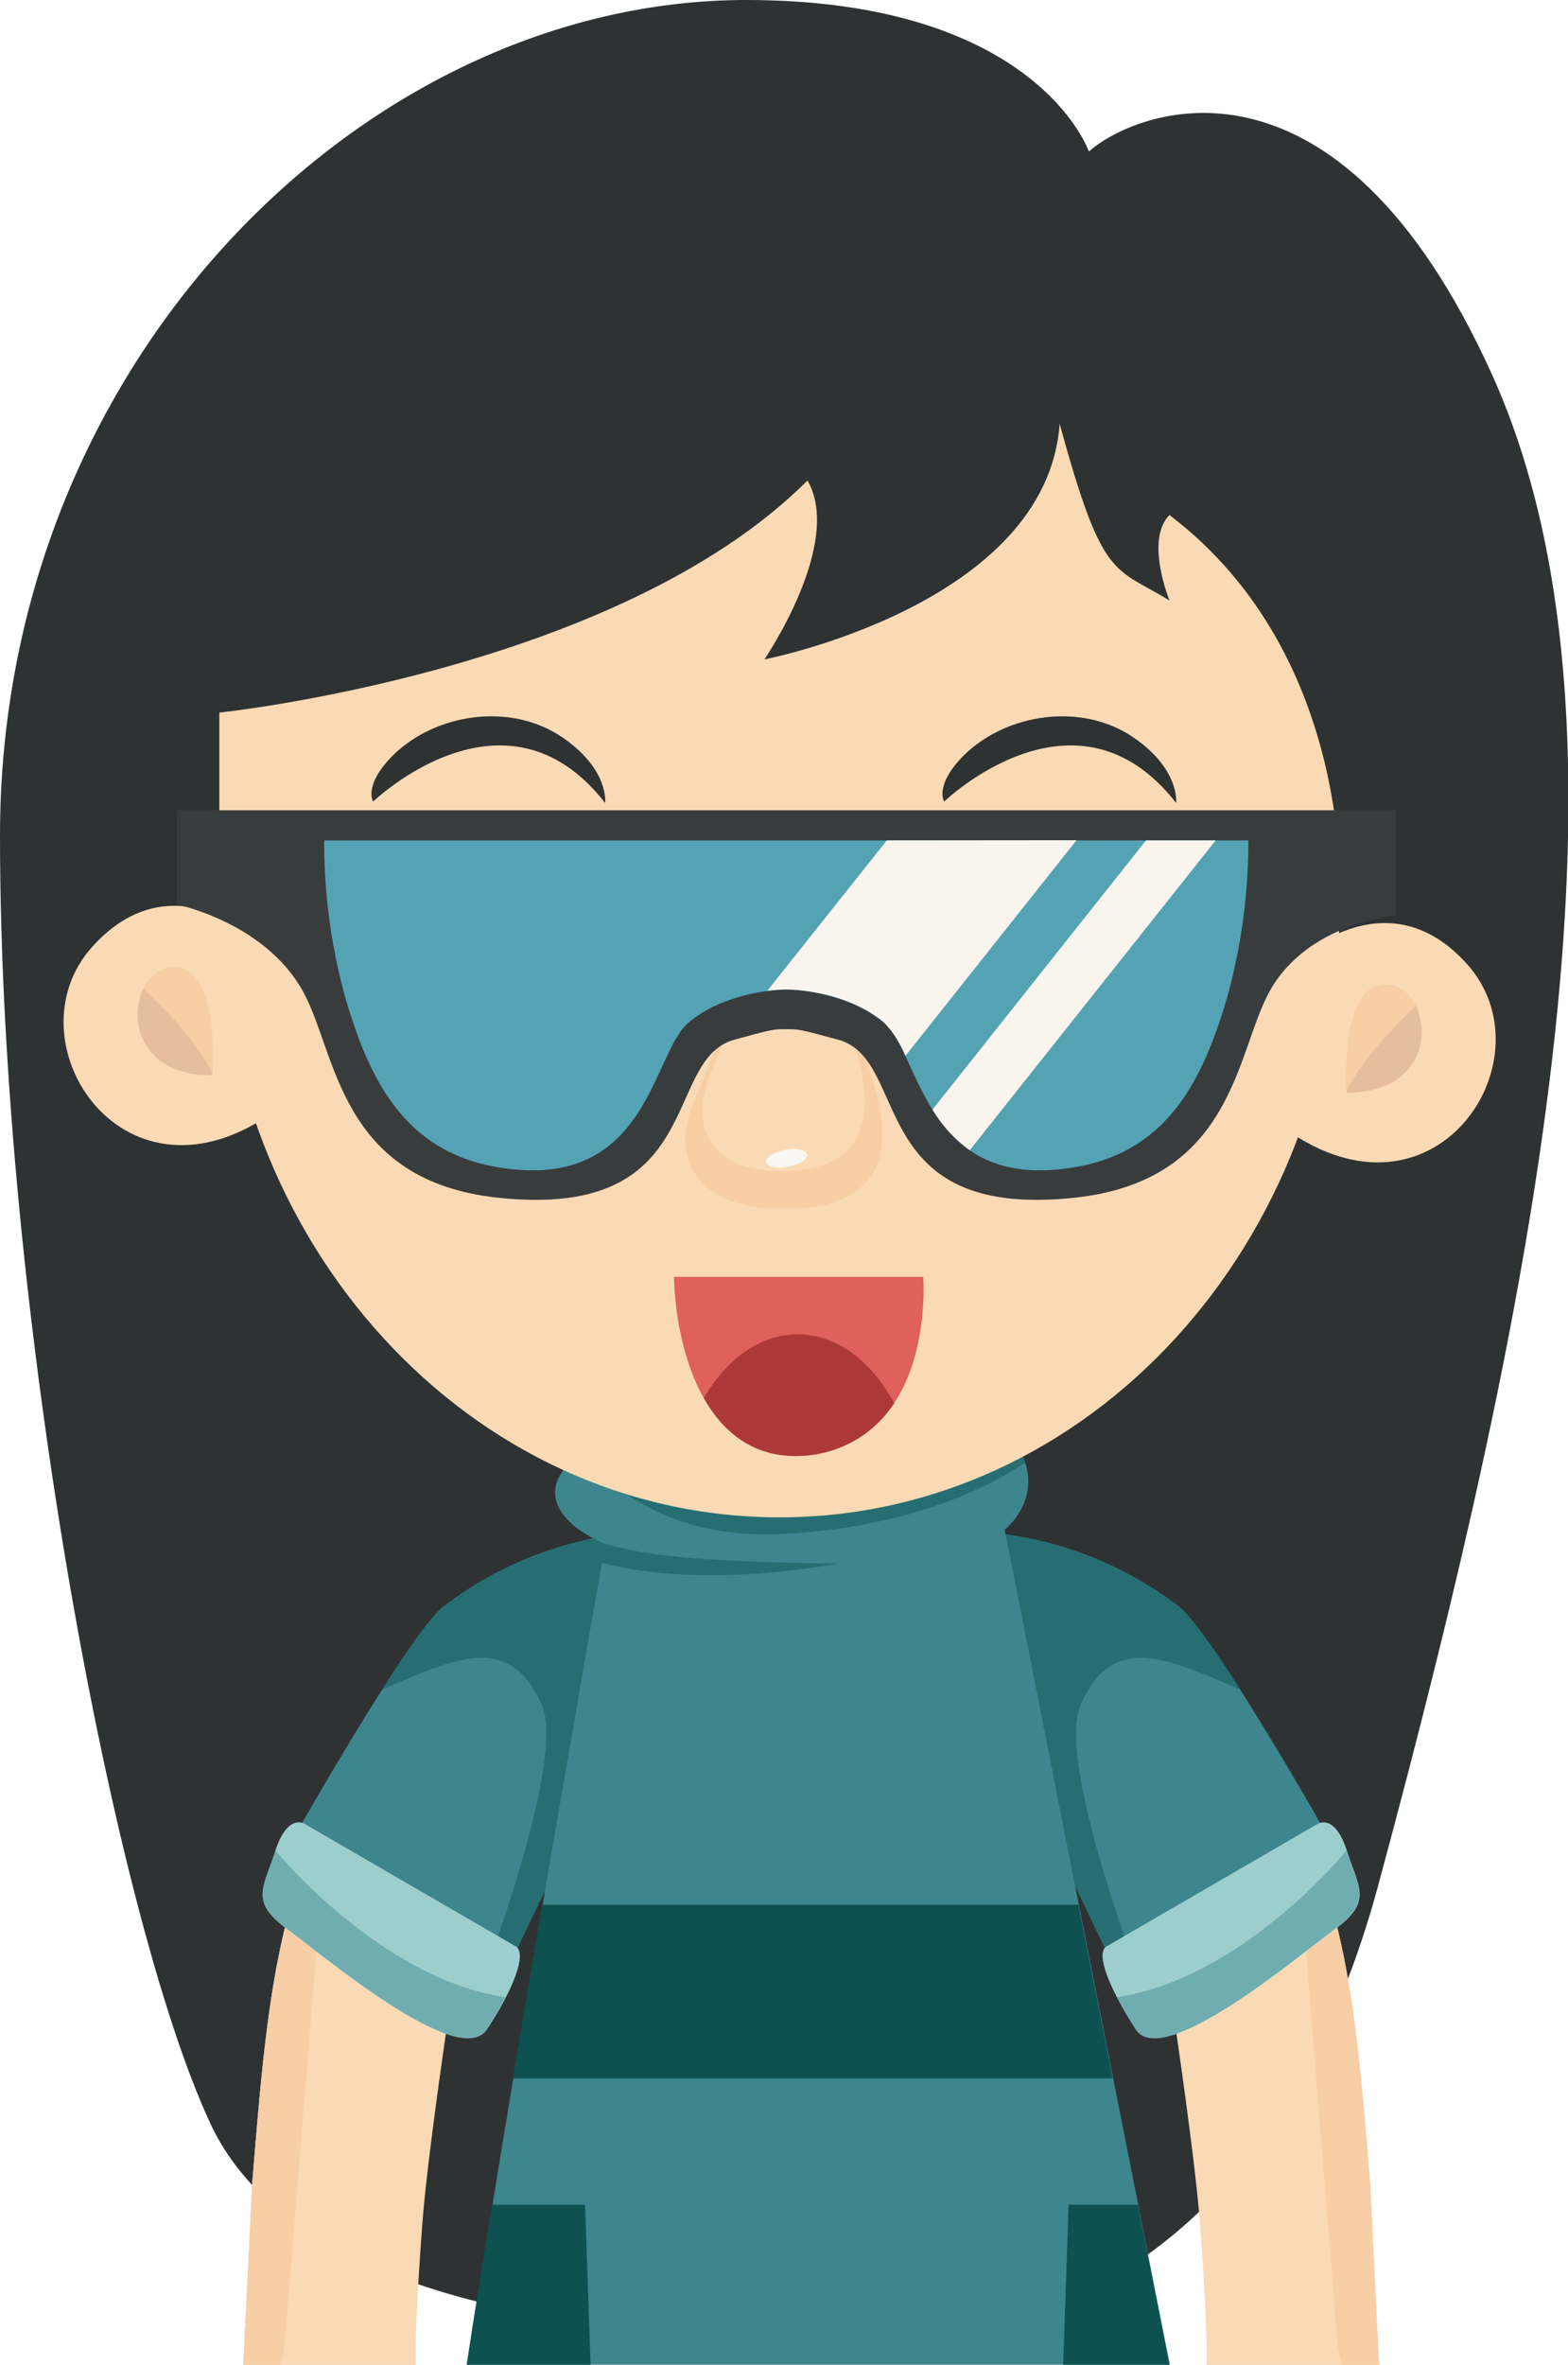 <svg xmlns="http://www.w3.org/2000/svg" viewBox="0 0 172.57 260.14"><defs><style>.cls-1{fill:#2f3233;}.cls-2{fill:#f9dab4;}.cls-3{fill:#f7cea6;}.cls-4{fill:#3d868e;}.cls-5{fill:#266e72;}.cls-6{fill:#9dcece;}.cls-7{opacity:0.45;}.cls-8{fill:#39868e;}.cls-9{fill:#0e5151;}.cls-10{fill:#f9f7f2;}.cls-11{fill:#e0605c;}.cls-12{fill:#ad3936;}.cls-13{fill:#e5be9e;}.cls-14{fill:#393c3d;}.cls-15{fill:#54a3b5;}.cls-16{fill:#f9f5ed;}</style></defs><title>资源 124</title><g id="图层_2" data-name="图层 2"><g id="Layer_1" data-name="Layer 1"><path class="cls-1" d="M119.84,16.67S114.14,0,82.1,0C40.39,0,0,39.51,0,91.92S12.58,211,23.18,233.66s53,22.63,53,22.63,57.61,17.27,75.49-48.84,29.79-128,12.58-166.15S124.81,12.21,119.84,16.67Z"/><path class="cls-2" d="M150.81,240.4c-1-12.31-1.79-22.07-4.29-30.86A106.05,106.05,0,0,0,135,216c-2,1.33-4.05,2.6-6.09,3.81,0,0,2.51,16.79,3.09,24,.48,5.92.9,13.73.78,16.35h19C151.29,250.44,150.81,240.4,150.81,240.4Z"/><path class="cls-3" d="M150.81,240.4c-1-12.31-1.79-22.07-4.29-30.86-1,.5-2.06,1-3.08,1.55l3.73,46.27a14,14,0,0,0,.54,2.78h4.07C151.29,250.44,150.81,240.4,150.81,240.4Z"/><path class="cls-4" d="M129.71,176.71c3.84,3,16.52,25.46,16.52,25.46l-23.3,14.89-13.19-27.51.89-20.76A40.33,40.33,0,0,1,129.71,176.71Z"/><path class="cls-5" d="M118.9,187.62c3.44-8,9.33-5.37,17.61-1.73-2.75-4.32-5.38-8.09-6.8-9.18a40.33,40.33,0,0,0-19.08-7.92l-.89,20.76,13.19,27.51,1.8-1.15,0-.18S116.37,193.51,118.9,187.62Z"/><path class="cls-6" d="M121.71,214.16,145,200.65s1.87-1.26,3.23,2.93,2.82,5.61-1.31,8.65-19,15.58-21.94,11S120.62,215,121.71,214.16Z"/><g class="cls-7"><path class="cls-8" d="M122.94,219.71c.55,1.07,1.24,2.24,2,3.49,3,4.61,17.81-7.93,21.94-11s2.67-4.47,1.31-8.65C148.24,203.58,136.75,217.64,122.94,219.71Z"/></g><path class="cls-2" d="M27.74,240.4c1-12.31,1.79-22.07,4.28-30.86A105.25,105.25,0,0,1,43.55,216c2,1.33,4.05,2.6,6.09,3.81,0,0-2.51,16.79-3.09,24-.48,5.92-.91,13.73-.78,16.35h-19C27.26,250.44,27.74,240.4,27.74,240.4Z"/><path class="cls-3" d="M27.74,240.4c1-12.31,1.79-22.07,4.28-30.86,1,.5,2.07,1,3.09,1.55l-3.74,46.27a13.28,13.28,0,0,1-.53,2.78H26.77C27.26,250.44,27.74,240.4,27.74,240.4Z"/><path class="cls-4" d="M48.84,176.71c-3.84,3-16.52,25.46-16.52,25.46l23.3,14.89,13.19-27.51-.89-20.76A40.29,40.29,0,0,0,48.84,176.71Z"/><path class="cls-5" d="M59.65,187.62c-3.44-8-9.33-5.37-17.61-1.73,2.75-4.32,5.38-8.09,6.8-9.18a40.29,40.29,0,0,1,19.08-7.92l.89,20.76L55.62,217.06l-1.8-1.15,0-.18S62.18,193.51,59.65,187.62Z"/><path class="cls-6" d="M56.84,214.16l-23.3-13.51s-1.87-1.26-3.23,2.93-2.83,5.61,1.3,8.65,19,15.58,22,11S57.92,215,56.84,214.16Z"/><g class="cls-7"><path class="cls-8" d="M55.61,219.71c-.55,1.07-1.24,2.24-2,3.49-3,4.61-17.82-7.93-22-11s-2.66-4.47-1.3-8.65C30.31,203.58,41.79,217.64,55.61,219.71Z"/></g><path class="cls-4" d="M109.52,157.7c-26,15.38-42.91,1.74-42.91,1.74-4.15,0-10,6,0,10.43-2.16,12.24-10.44,59.41-15.21,90.27h77.35l-18.18-91.86C114.67,164.76,113.63,158.93,109.52,157.7Z"/><path class="cls-9" d="M65,260.14l-.61-17.61H54.17c-1,6.19-2,12.16-2.81,17.61Z"/><polygon class="cls-9" points="128.71 260.14 125.23 242.53 117.61 242.53 117.01 260.14 128.71 260.14"/><path class="cls-9" d="M56.46,228.64h66l-3.78-19.1h-59C58.63,215.73,57.54,222.19,56.46,228.64Z"/><path class="cls-5" d="M86.2,168.74c13.23-.69,21.91-4.69,26.62-7.82a5,5,0,0,0-3.3-3.22c-26,15.38-42.91,1.74-42.91,1.74a5.67,5.67,0,0,0-2.33.55C67.09,163.54,73.66,169.39,86.2,168.74Z"/><path class="cls-5" d="M92.22,172s-12.73-.08-19.35-.93a43.16,43.16,0,0,1-6.75-1.38l.45.22-.34,2C77.59,174.94,92.22,172,92.22,172Z"/><path class="cls-2" d="M147.44,99.58c0,37.19-27.6,67.34-61.65,67.34S24.14,136.77,24.14,99.58V78.39s43.75-4.54,64.73-25.53c4,6.88-4.74,19.68-4.74,19.68s31.06-6,32.49-25.92c4.76,17.36,5.92,15.65,12.09,19.44,0,0-2.73-6.68,0-9.4C149.34,72.31,147.44,99.58,147.44,99.58Z"/><path class="cls-3" d="M82,104.55c-1.58,3.57-2.23,7.4-3.37,11.1s-4.3,7.91-2.85,12c1.3,3.7,5.19,5.07,8.86,5.27,9.91.55,14.4-3.46,11.65-13.23C95.07,115.45,88.11,90.7,82,104.55Z"/><path class="cls-2" d="M82.91,103.36c-1.33,3.21-1.9,6.65-2.88,10s-3.61,7.12-2.46,10.79c1.05,3.3,4.24,4.49,7.26,4.64,8.16.4,11.9-3.23,9.72-12C93.6,113,88.09,90.91,82.91,103.36Z"/><path class="cls-10" d="M84.31,127.85c.11.52,1.2.74,2.45.49s2.18-.85,2.07-1.36-1.2-.74-2.45-.49S84.21,127.34,84.31,127.85Z"/><path class="cls-11" d="M74.18,140.46H101.6s1.51,18.12-13,19.67C77.19,161,74.33,147.53,74.18,140.46Z"/><path class="cls-12" d="M88.64,160.13a12.78,12.78,0,0,0,9.77-5.77c-2.47-4.6-6.31-7.57-10.62-7.57-4.14,0-7.84,2.73-10.32,7C79.67,157.69,83.17,160.55,88.64,160.13Z"/><path class="cls-1" d="M103.91,88.18s14.51-14,25.53.15c0,0,.47-3.7-4.76-7.25-5.65-3.82-13.86-2.63-18.59,2C102.78,86.41,103.91,88.18,103.91,88.18Z"/><path class="cls-1" d="M41.07,88.18s14.51-14,25.53.15c0,0,.48-3.7-4.76-7.25-5.64-3.82-13.86-2.63-18.58,2C39.94,86.41,41.07,88.18,41.07,88.18Z"/><path class="cls-2" d="M142.19,106.08s10.15-10.21,19.29,0-3.07,29.37-19.29,18.61Z"/><path class="cls-13" d="M148.22,120.2s-.87-11.89,4.26-11.89S159.29,120.2,148.22,120.2Z"/><path class="cls-3" d="M152.48,108.31a3.83,3.83,0,0,1,3.32,2.32c-2.39,2.3-6,6.1-7.59,9.35C148.12,118.38,147.75,108.31,152.48,108.31Z"/><path class="cls-2" d="M29.42,104.18s-10.15-10.2-19.29,0,3.06,29.38,19.29,18.61Z"/><path class="cls-13" d="M23.39,118.3s.87-11.88-4.26-11.88S12.31,118.3,23.39,118.3Z"/><path class="cls-3" d="M19.13,106.42a3.81,3.81,0,0,0-3.32,2.31c2.39,2.3,6,6.1,7.59,9.35C23.49,116.49,23.85,106.42,19.13,106.42Z"/><path class="cls-14" d="M86.54,89.14H19.47V99.51s9.63,1.93,13.86,9.52c3.75,6.73,3.87,20.9,21.59,22.74,23,2.4,17.89-15.19,25.89-17.39,4.3-1.19,4.3-1.16,5.73-1.16s1.42,0,5.73,1.16c8,2.2,2.88,19.79,25.88,17.39,17.72-1.84,17.84-16,21.59-22.74,4.24-7.59,13.87-8.3,13.87-8.3V89.14Z"/><path class="cls-15" d="M137.39,92.45H35.68A64.46,64.46,0,0,0,38,109.75c2.54,8.6,6.22,16.67,16.33,18.57,17,3.18,17.33-12.33,21.44-15.82,3.47-2.94,8.59-3.63,10.76-3.63s7.28.69,10.75,3.63c4.11,3.49,4.48,19,21.45,15.82,10.1-1.9,13.78-10,16.32-18.57A64.46,64.46,0,0,0,137.39,92.45Z"/><path class="cls-16" d="M97.6,92.45,84.44,109a16.54,16.54,0,0,1,2.1-.15c2.17,0,7.28.69,10.75,3.63a11.29,11.29,0,0,1,2.36,3.67l18.83-23.72Z"/><path class="cls-16" d="M126.13,92.45l-23.5,29.61a14.88,14.88,0,0,0,4.1,4.47l27.06-34.08Z"/></g></g></svg>
